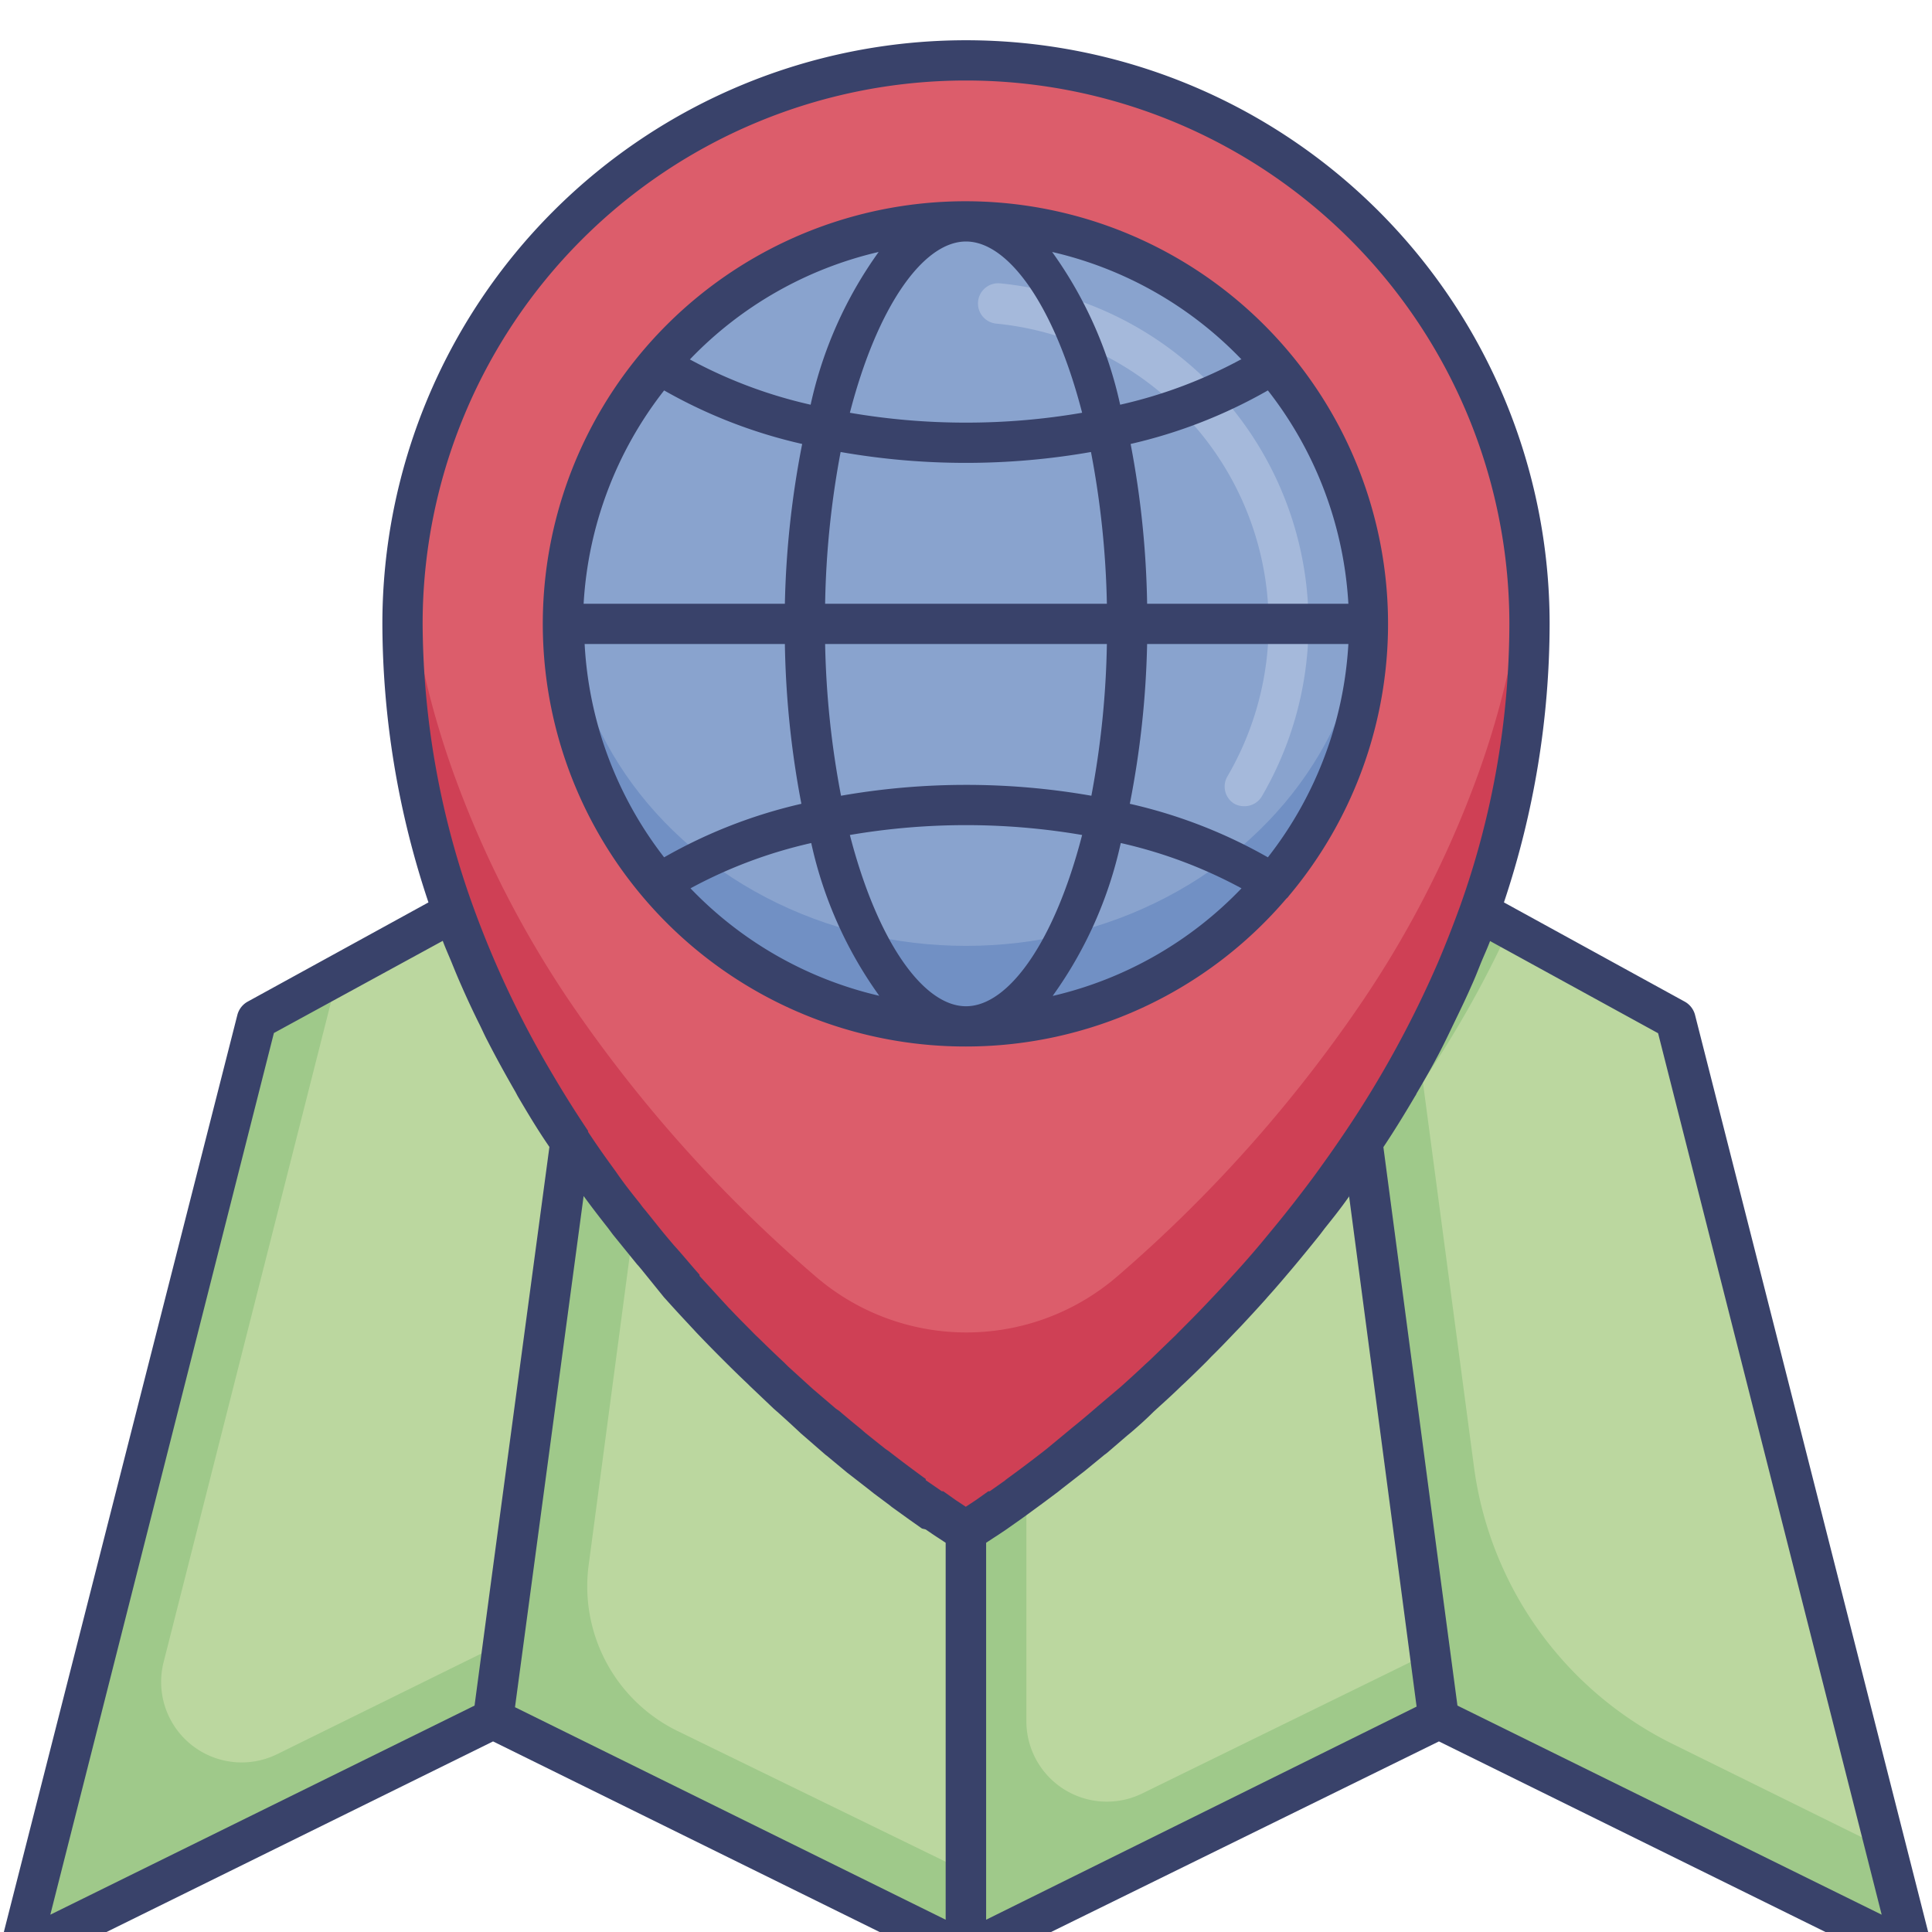 <svg id="Layer_1" data-name="Layer 1" xmlns="http://www.w3.org/2000/svg" viewBox="0 0 96 96"><defs><style>.cls-1{fill:#9fc98a;}.cls-2{fill:#bbd79f;}.cls-3{fill:#cf4055;}.cls-4{fill:#dc5d6b;}.cls-5{fill:#7190c4;}.cls-6{fill:#89a3ce;}.cls-7{fill:#a5b9db;}.cls-8{fill:#39426a;}</style></defs><title>map, navigation, location, destination, travel, international</title><path class="cls-1" d="M28.3,56.75,25,81.63l-.07.54-.43,3.24L1,97,12.75,50.66l3.17-1.74.87-.48,5.71-3.12A51.32,51.32,0,0,0,28.3,56.75Z"/><path class="cls-2" d="M28.3,56.75,25,81.63,13.78,87.16a4,4,0,0,1-5.65-4.57l8.66-34.15,5.71-3.12A51.32,51.32,0,0,0,28.3,56.75Z"/><path class="cls-1" d="M48,76.11V97L24.5,85.41l3.8-28.66c1,1.52,2.08,3,3.16,4.32A71.94,71.94,0,0,0,48,76.11Z"/><path class="cls-2" d="M48,76.11V93L33.64,86a8,8,0,0,1-4.39-8.23l2.21-16.65A71.94,71.94,0,0,0,48,76.11Z"/><path class="cls-1" d="M71.5,85.41,48,97V76.11s1.15-.71,3-2.07A72.16,72.16,0,0,0,67.7,56.75l3.36,25.36Z"/><path class="cls-2" d="M71.06,82.11l-14.29,7A4,4,0,0,1,51,85.57V74A72.16,72.16,0,0,0,67.7,56.75Z"/><path class="cls-1" d="M95,97,71.5,85.41,67.7,56.75a51.32,51.32,0,0,0,5.8-11.43l1.46.8,8.29,4.54L93.7,91.88Z"/><path class="cls-2" d="M93.7,91.88,83.12,86.66a18,18,0,0,1-9.88-13.78L70.7,53.75A52.88,52.88,0,0,0,75,46.12l8.29,4.54Z"/><path class="cls-3" d="M75.85,34.55A43.33,43.33,0,0,1,73.5,45.32a51.32,51.32,0,0,1-5.8,11.43A71.52,71.52,0,0,1,48,76.1a0,0,0,0,1,0,0A71.52,71.52,0,0,1,28.3,56.75a51.32,51.32,0,0,1-5.8-11.43A42.69,42.69,0,0,1,20,31a26.81,26.81,0,0,1,.18-3.12A28,28,0,0,1,44,3.28c16-2.29,29.9,9.77,31.73,25.23A29.65,29.65,0,0,1,75.85,34.55Z"/><path class="cls-4" d="M75.75,28.51a42.93,42.93,0,0,1-2.25,9.81,51.32,51.32,0,0,1-5.8,11.43A69.62,69.62,0,0,1,55.52,63.42a11.48,11.48,0,0,1-15,0A69.62,69.62,0,0,1,28.3,49.75a51.32,51.32,0,0,1-5.8-11.43,43.18,43.18,0,0,1-2.32-10.44A28,28,0,0,1,44,3.28C60.07,1,73.92,13.05,75.75,28.51Z"/><circle class="cls-5" cx="48" cy="31" r="20"/><path class="cls-5" d="M68,31a20,20,0,0,1-40,0,18.86,18.86,0,0,1,.1-2,20,20,0,0,1,39.8,0A18.86,18.86,0,0,1,68,31Z"/><ellipse class="cls-6" cx="48" cy="29" rx="19.9" ry="18"/><path class="cls-7" d="M61.82,40.06a1,1,0,0,1-.5-.13A1,1,0,0,1,61,38.56,15,15,0,0,0,49.5,16.08a1,1,0,1,1,.2-2,17,17,0,0,1,13,25.49A1,1,0,0,1,61.82,40.06Z"/><path class="cls-8" d="M96,96.75,84.22,50.41a1.06,1.06,0,0,0-.49-.63l-9-4.94A43.79,43.79,0,0,0,77,31a29,29,0,0,0-58,0,43.79,43.79,0,0,0,2.29,13.84l-9,4.94a1.06,1.06,0,0,0-.49.63L0,96.75a1,1,0,0,0,.34,1A1,1,0,0,0,1,98a1,1,0,0,0,.44-.1L24.5,86.53,47.56,97.9h0a.93.93,0,0,0,.8,0h0L71.5,86.53,94.56,97.9A1,1,0,0,0,95,98a1,1,0,0,0,.63-.22A1,1,0,0,0,96,96.75ZM48,4A27,27,0,0,1,75,31a41.89,41.89,0,0,1-2.44,14c-.34.94-.71,1.89-1.11,2.83a52.13,52.13,0,0,1-4.58,8.37c-.41.61-.82,1.2-1.24,1.78l-.18.25c-.39.54-.8,1.07-1.21,1.6l-.23.29c-.4.51-.81,1-1.23,1.51l-.2.24c-.43.51-.86,1-1.3,1.48l0,0c-.43.48-.86.94-1.29,1.39l-.19.2c-.41.43-.83.85-1.24,1.26-.08.08-.15.16-.23.23l-1.21,1.17-.2.18c-.41.39-.82.76-1.22,1.12l0,0-1.18,1-.15.13c-.37.32-.73.62-1.09.91l-.18.15L52,72l-.14.11c-.68.53-1.31,1-1.86,1.4l-.07.06-.75.53-.07,0-.62.44,0,0-.5.33-.5-.33,0,0-.62-.44-.07,0L46,73.55,46,73.49c-.55-.4-1.17-.86-1.85-1.39L44,72l-1-.8L42.77,71q-.52-.42-1.08-.9L41.54,70l-1.17-1,0,0-1.22-1.11-.2-.2c-.4-.37-.8-.76-1.2-1.15l-.25-.24c-.4-.41-.82-.82-1.23-1.26-.07-.06-.13-.14-.2-.21L34.76,63.4l0-.06c-.43-.48-.85-1-1.28-1.47l-.22-.26c-.41-.48-.81-1-1.21-1.49a3.92,3.92,0,0,1-.25-.32c-.41-.51-.8-1-1.19-1.57l-.21-.29c-.4-.55-.8-1.12-1.18-1.7l0-.05h0c-.61-.91-1.19-1.83-1.73-2.75a48.81,48.81,0,0,1-4-8.45h0A41.93,41.93,0,0,1,21,31,27,27,0,0,1,48,4ZM13.61,51.33,22,46.75c.14.38.31.75.46,1.12s.29.71.45,1.07c.27.62.56,1.24.86,1.85.16.31.29.62.45.92.44.86.91,1.71,1.4,2.56l.1.19c.5.85,1,1.69,1.58,2.53L24.41,78.52l-.83,6.23L2.5,95.14ZM29,59.43l0,0c.4.55.81,1.08,1.22,1.6l.23.31,1.21,1.49c.07.07.13.15.2.23L33,64.47l.11.12c.42.47.83.91,1.24,1.35l.25.27q.6.63,1.2,1.23l.21.21c.39.39.77.76,1.15,1.12l.1.1L38.45,70l.25.22c.37.33.73.66,1.09,1l.22.19,1,.87.08.06,1,.83.22.17.9.7.2.16.79.59.11.09.71.51.18.13.61.43L46,76l.44.3.17.11.29.19.09.06V95.39L25.59,84.83ZM49,95.39V76.66l.09-.06.29-.19.17-.11L50,76l.17-.12.61-.43.18-.13.71-.52.11-.08.79-.59.2-.16.9-.7.22-.17,1-.82L55,72.2l1-.86.23-.19c.36-.31.72-.63,1.09-1l.25-.23c.39-.35.77-.7,1.16-1.08l.12-.11c.37-.35.75-.72,1.13-1.1l.22-.23c.4-.39.79-.8,1.19-1.22l.27-.28c.4-.43.81-.87,1.22-1.33l.13-.15c.39-.43.77-.88,1.16-1.34l.21-.25q.6-.72,1.2-1.47l.25-.33c.41-.51.8-1,1.2-1.57l0-.06,3.36,25.4ZM72.42,84.75l-.83-6.23L68.74,57c.56-.84,1.08-1.69,1.58-2.54a.54.54,0,0,0,.07-.13c.51-.86,1-1.73,1.43-2.61.15-.3.29-.6.44-.91.3-.62.6-1.24.87-1.86.16-.35.3-.71.44-1.06s.33-.75.47-1.13l8.35,4.58L93.5,95.14Z"/><path class="cls-8" d="M48,52a20.92,20.92,0,0,0,15.92-7.35.5.5,0,0,0,.12-.13A21,21,0,1,0,48,52ZM29.05,32H39a46,46,0,0,0,.82,7.94A25,25,0,0,0,33,42.6,18.94,18.94,0,0,1,29.05,32ZM33,19.4a25,25,0,0,0,6.86,2.66A46,46,0,0,0,39,30h-10A18.94,18.94,0,0,1,33,19.4ZM48,12c2.13,0,4.41,3.24,5.77,8.51A33.86,33.86,0,0,1,48,21a33.86,33.86,0,0,1-5.77-.49C43.59,15.24,45.87,12,48,12Zm0,11a36,36,0,0,0,6.21-.54A44.53,44.53,0,0,1,55,30H41a44.53,44.53,0,0,1,.77-7.54A36,36,0,0,0,48,23Zm19,7H57a46,46,0,0,0-.82-7.94A25,25,0,0,0,63,19.4,18.94,18.94,0,0,1,67,30ZM63,42.6a25,25,0,0,0-6.86-2.66A46,46,0,0,0,57,32H67A18.94,18.94,0,0,1,63,42.6ZM48,50c-2.13,0-4.41-3.24-5.77-8.51a34.22,34.22,0,0,1,11.54,0C52.41,46.76,50.13,50,48,50Zm0-11a36,36,0,0,0-6.21.54A44.53,44.53,0,0,1,41,32H55a44.53,44.53,0,0,1-.77,7.54A36,36,0,0,0,48,39ZM34.31,44.14a23.38,23.38,0,0,1,6-2.25,20.47,20.47,0,0,0,3.38,7.59A18.92,18.92,0,0,1,34.31,44.14Zm18,5.34a20.47,20.47,0,0,0,3.38-7.59,23.38,23.38,0,0,1,6,2.25A18.92,18.92,0,0,1,52.34,49.48Zm9.35-31.62a23.38,23.38,0,0,1-6,2.25,20.47,20.47,0,0,0-3.38-7.59A18.92,18.92,0,0,1,61.69,17.86Zm-18-5.34a20.47,20.47,0,0,0-3.38,7.59,23.38,23.38,0,0,1-6-2.25A18.92,18.92,0,0,1,43.66,12.52Z"/></svg>